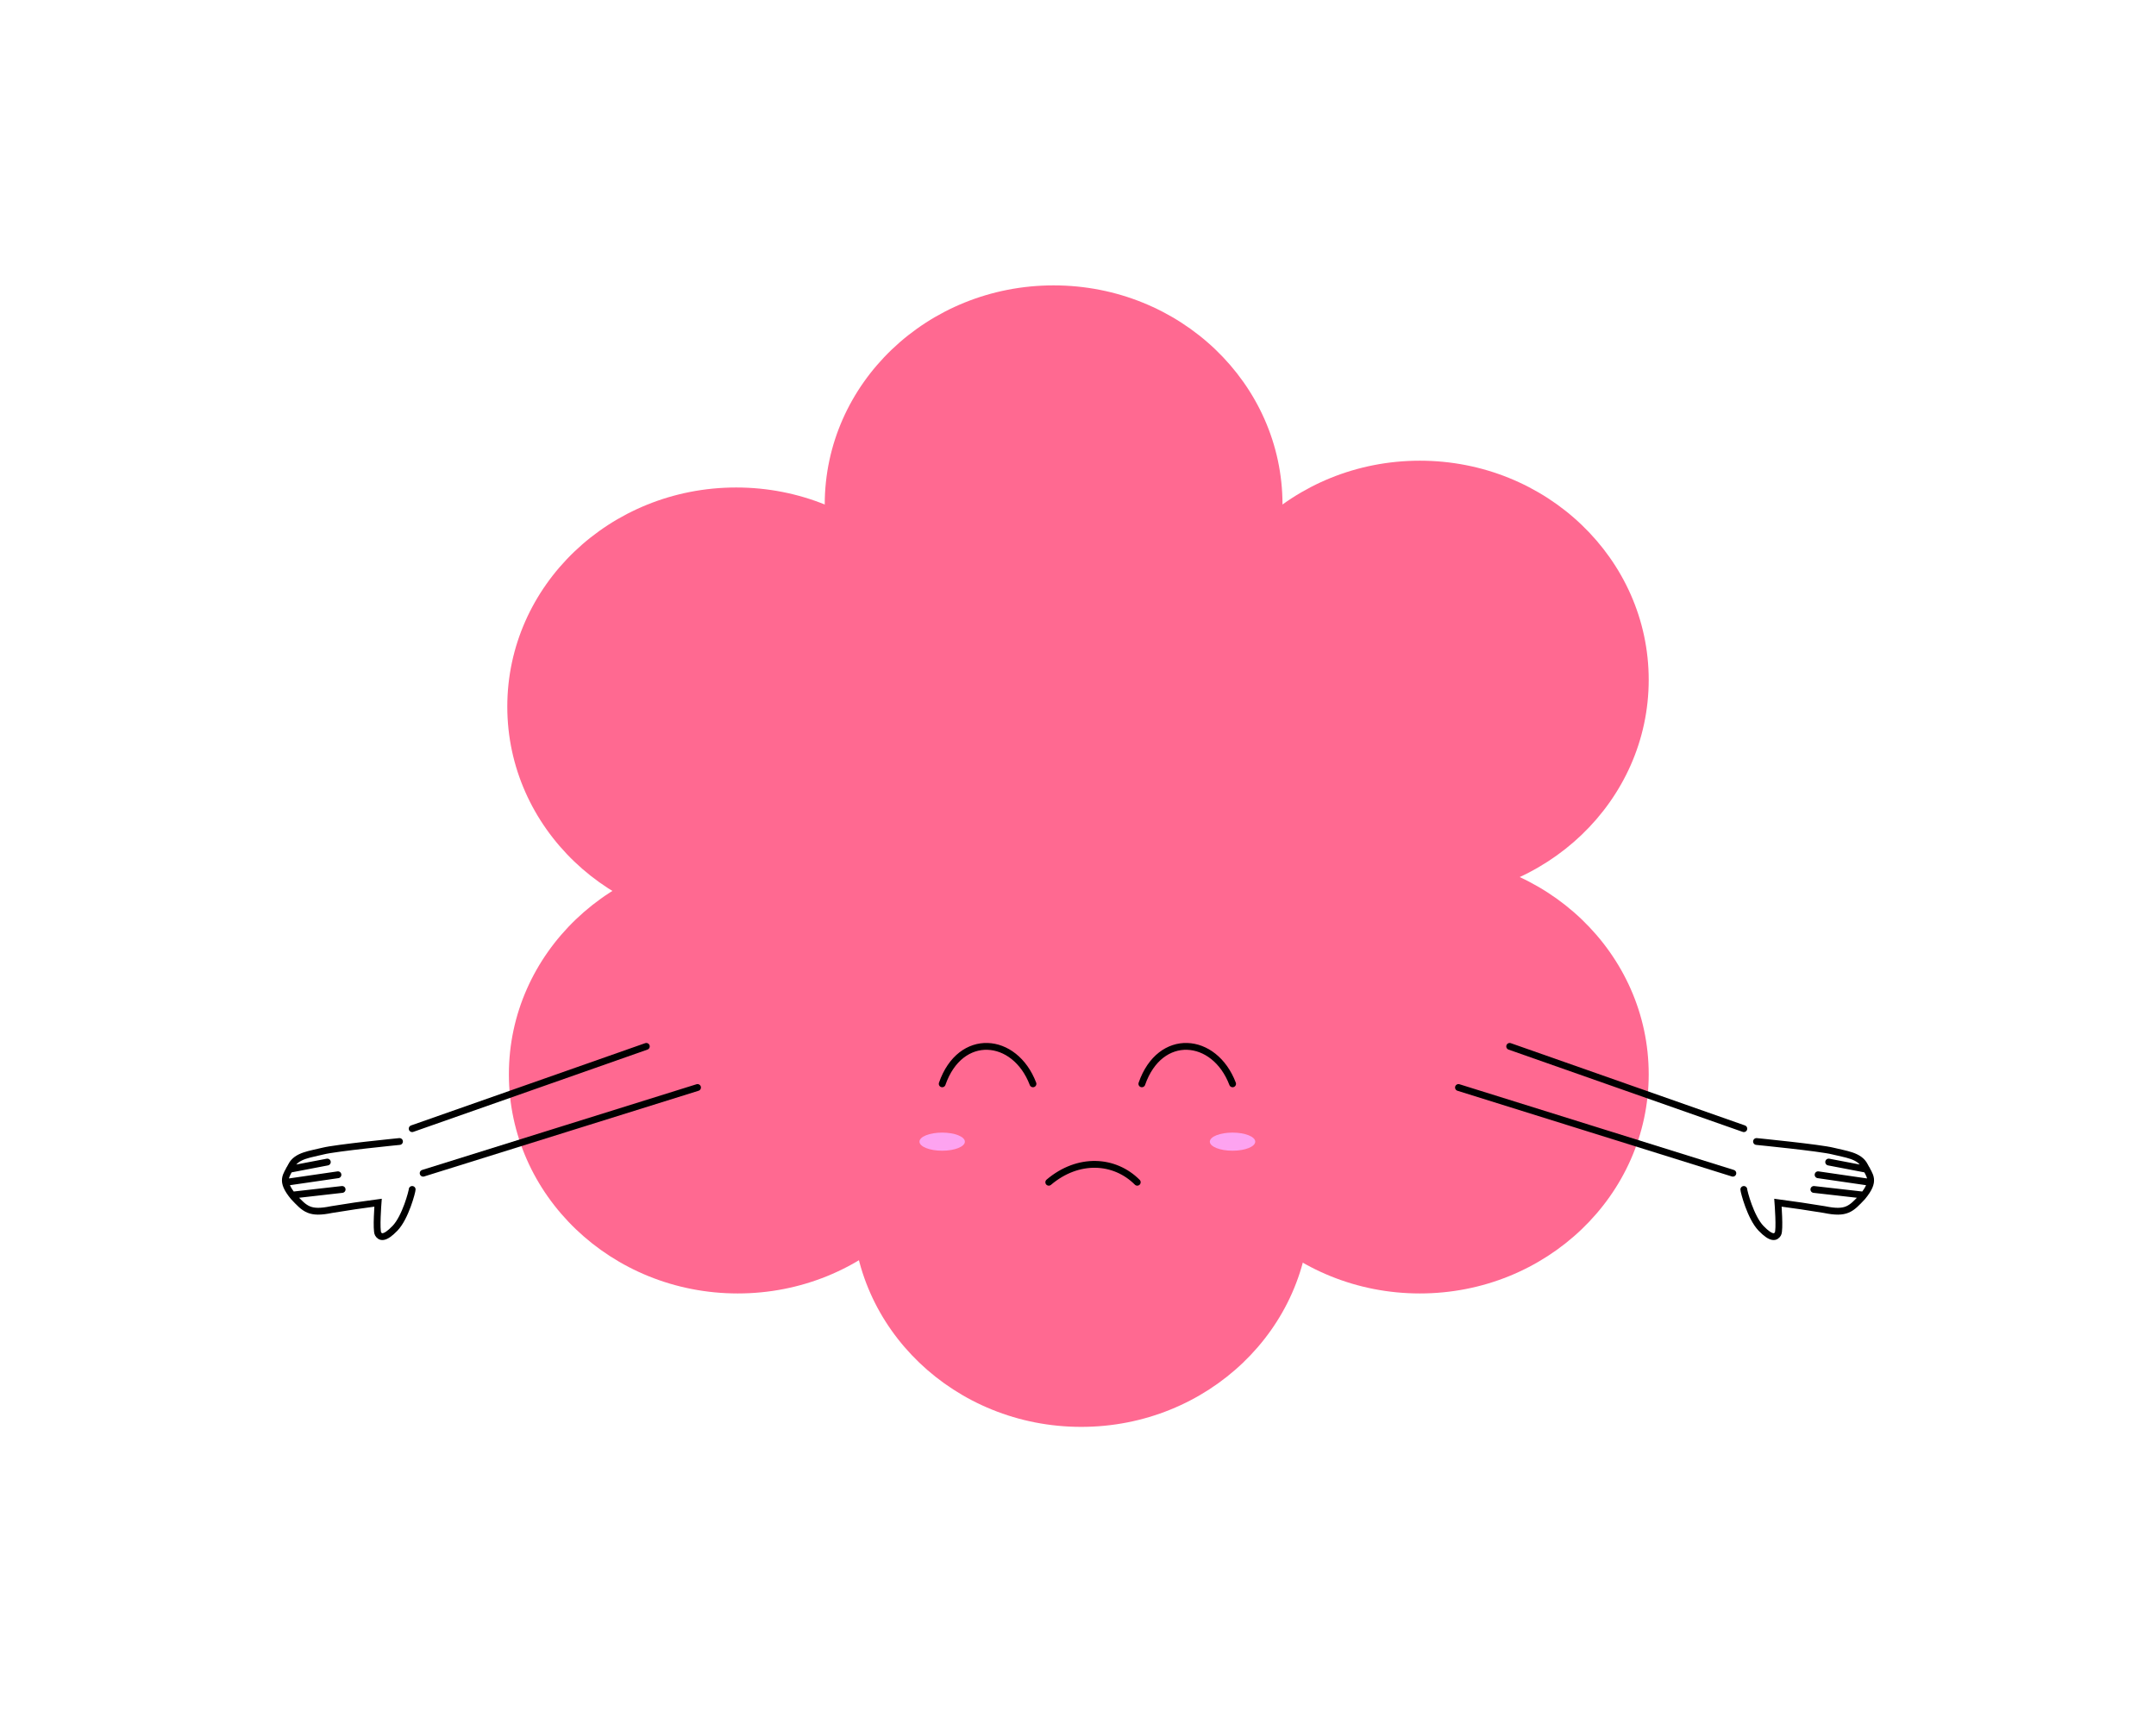 <svg width="68" height="54" viewBox="0 0 68 54" fill="none" xmlns="http://www.w3.org/2000/svg">
<g filter="url(#filter0_d_9031_10344)">
<path d="M40.45 15.911C40.45 19.728 37.218 22.823 33.231 22.823C29.244 22.823 26.012 19.728 26.012 15.911C26.012 12.094 29.244 9 33.231 9C37.218 9 40.45 12.094 40.45 15.911Z" fill="#FF6991"/>
<path d="M52 21.44C52 25.257 48.768 28.352 44.781 28.352C40.794 28.352 37.562 25.257 37.562 21.44C37.562 17.623 40.794 14.529 44.781 14.529C48.768 14.529 52 17.623 52 21.44Z" fill="#FF6991"/>
<path d="M30.438 22.285C30.438 26.102 27.206 29.196 23.219 29.196C19.232 29.196 16 26.102 16 22.285C16 18.468 19.232 15.374 23.219 15.374C27.206 15.374 30.438 18.468 30.438 22.285Z" fill="#FF6991"/>
<path d="M30.488 33.881C30.488 37.698 27.256 40.792 23.269 40.792C19.282 40.792 16.05 37.698 16.05 33.881C16.05 30.064 19.282 26.969 23.269 26.969C27.256 26.969 30.488 30.064 30.488 33.881Z" fill="#FF6991"/>
<path d="M52 33.881C52 37.698 48.768 40.792 44.781 40.792C40.794 40.792 37.562 37.698 37.562 33.881C37.562 30.064 40.794 26.969 44.781 26.969C48.768 26.969 52 30.064 52 33.881Z" fill="#FF6991"/>
<path d="M41.319 38.089C41.319 41.906 38.087 45 34.101 45C30.114 45 26.882 41.906 26.882 38.089C26.882 34.272 30.114 31.177 34.101 31.177C38.087 31.177 41.319 34.272 41.319 38.089Z" fill="#FF6991"/>
<path d="M46.225 28.352C46.225 35.222 40.407 40.792 33.231 40.792C26.055 40.792 20.237 35.222 20.237 28.352C20.237 21.481 26.055 14.529 33.231 14.529C40.407 14.529 46.225 21.481 46.225 28.352Z" fill="#FF6991"/>
<path d="M29.717 34.181C30.289 32.535 32.007 32.679 32.58 34.181" stroke="black" stroke-width="0.215" stroke-linecap="round"/>
<path d="M35.869 37.285C35.154 36.569 34.008 36.497 33.078 37.285" stroke="black" stroke-width="0.215" stroke-linecap="round"/>
<path d="M36.014 34.181C36.586 32.535 38.304 32.679 38.876 34.181" stroke="black" stroke-width="0.215" stroke-linecap="round"/>
<ellipse cx="38.874" cy="36.005" rx="0.716" ry="0.286" fill="#FDA3F0"/>
<ellipse cx="29.716" cy="36.005" rx="0.716" ry="0.286" fill="#FDA3F0"/>
<path d="M22 34.297L13.346 37M20.385 33L13 35.595" stroke="black" stroke-width="0.215" stroke-linecap="round"/>
<path d="M13 37.512C13 37.57 12.791 38.391 12.457 38.738C12.124 39.084 11.991 39.026 11.924 38.911C11.857 38.795 11.924 37.93 11.924 37.93L11.191 38.032L10.457 38.147C9.76 38.29 9.621 38.13 9.257 37.743C8.831 37.225 9.027 37.087 9.191 36.763C9.355 36.438 9.791 36.403 10.191 36.301C10.591 36.199 12.6 36 12.6 36M10.659 37.049L9.057 37.282M10.791 37.512L9.257 37.686M10.324 36.648L9.124 36.878" stroke="black" stroke-width="0.215" stroke-linecap="round"/>
<path d="M46 34.297L54.654 37M47.615 33L55 35.595" stroke="black" stroke-width="0.215" stroke-linecap="round"/>
<path d="M55 37.512C55 37.57 55.209 38.391 55.543 38.738C55.876 39.084 56.009 39.026 56.076 38.911C56.143 38.795 56.076 37.93 56.076 37.93L56.809 38.032L57.543 38.147C58.24 38.29 58.379 38.13 58.743 37.743C59.169 37.225 58.973 37.087 58.809 36.763C58.645 36.438 58.209 36.403 57.809 36.301C57.409 36.199 55.4 36 55.4 36M57.342 37.049L58.943 37.282M57.209 37.512L58.743 37.686M57.676 36.648L58.876 36.878" stroke="black" stroke-width="0.215" stroke-linecap="round"/>
</g>
<defs>
<filter id="filter0_d_9031_10344" x="0.493" y="0.6" width="67.015" height="52.8" filterUnits="userSpaceOnUse" color-interpolation-filters="sRGB">
<feFlood flood-opacity="0" result="BackgroundImageFix"/>
<feColorMatrix in="SourceAlpha" type="matrix" values="0 0 0 0 0 0 0 0 0 0 0 0 0 0 0 0 0 0 127 0" result="hardAlpha"/>
<feOffset/>
<feGaussianBlur stdDeviation="4.2"/>
<feComposite in2="hardAlpha" operator="out"/>
<feColorMatrix type="matrix" values="0 0 0 0 0 0 0 0 0 0 0 0 0 0 0 0 0 0 0.25 0"/>
<feBlend mode="normal" in2="BackgroundImageFix" result="effect1_dropShadow_9031_10344"/>
<feBlend mode="normal" in="SourceGraphic" in2="effect1_dropShadow_9031_10344" result="shape"/>
</filter>
</defs>
</svg>
